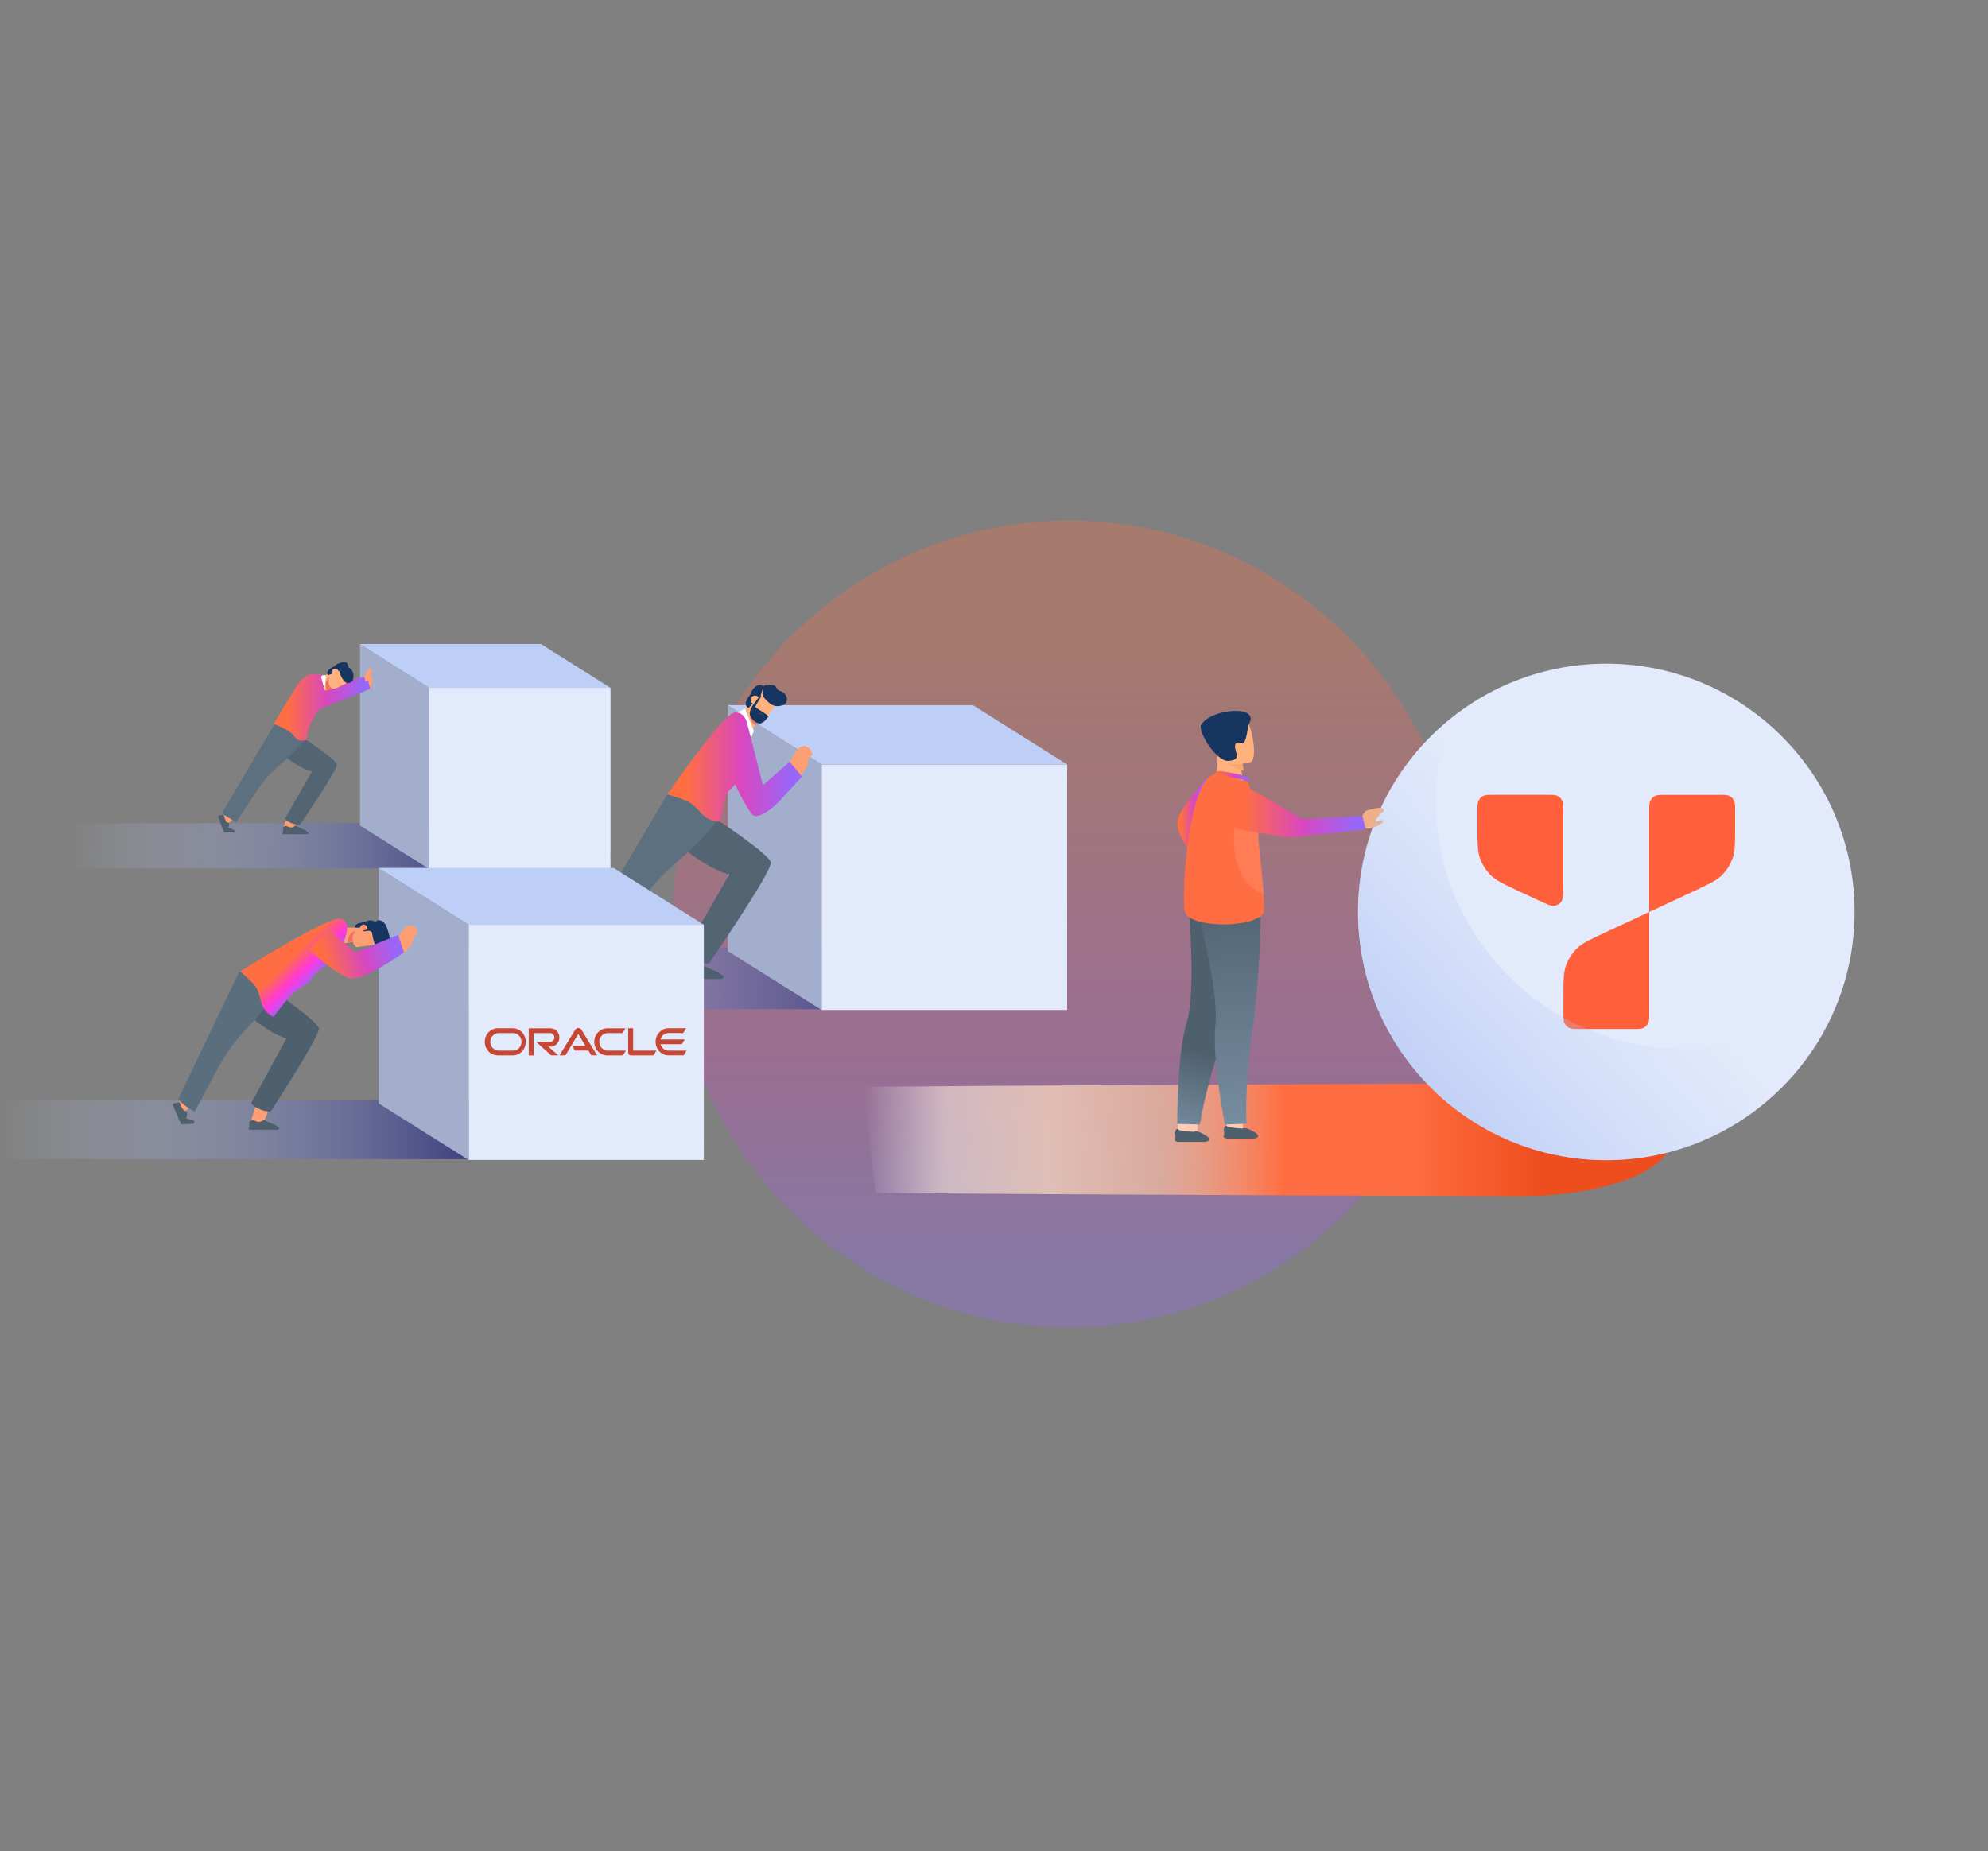 <?xml version="1.0" encoding="utf-8"?>
<!-- Generator: Adobe Illustrator 27.4.0, SVG Export Plug-In . SVG Version: 6.00 Build 0)  -->
<svg  width="611" height="569" version="1.1" id="Layer_1" xmlns="http://www.w3.org/2000/svg" xmlns:xlink="http://www.w3.org/1999/xlink" x="0px" y="0px"
	 viewBox="0 0 611 569" style="enable-background:new 0 0 611 569;" xml:space="preserve">
<rect x="0" y="0" width="611" height="569" fill="#808080" stroke="none"/>
<style type="text/css">
	.st0{fill:url(#SVGID_1_);fill-opacity:0.3;}
	.st1{fill:url(#SVGID_00000005966121286230991100000018108175892027578756_);}
	.st2{fill:#E2EAFB;}
	.st3{fill:#BDCEF7;}
	.st4{fill:#A2AECC;}
	.st5{fill:#FE9F73;}
	.st6{fill:#4E5F6D;}
	.st7{fill:#FFB27D;}
	.st8{fill:#163560;}
	.st9{fill:#F07162;}
	.st10{fill:#FFFFFF;}
	.st11{fill:#536573;}
	.st12{fill:#5D7080;}
	.st13{fill:url(#SVGID_00000177465054976546085160000009081038914091155097_);}
	.st14{fill:url(#SVGID_00000166660311030082316450000015091842237405180039_);}
	.st15{fill:url(#SVGID_00000132051855838798659380000012924499898491084204_);}
	.st16{fill:url(#SVGID_00000183928427802626711590000000900414580678788286_);}
	.st17{fill:none;}
	.st18{fill:url(#SVGID_00000153670607989282787830000010608821791114719933_);}
	.st19{fill:#FFCBB4;}
	.st20{fill:#F0AF86;}
	.st21{fill:url(#SVGID_00000082335523825591309410000001893775476109542563_);}
	.st22{fill:url(#SVGID_00000167378301799853366270000007188217240071421824_);}
	.st23{fill:url(#SVGID_00000024002648000001603450000006024837389927954872_);}
	.st24{fill:url(#SVGID_00000116201308447152568720000002653697567764095362_);}
	.st25{fill:#FF6E42;}
	.st26{opacity:0.1;fill:#FFFFFF;enable-background:new    ;}
	.st27{fill:url(#SVGID_00000076595386618834644120000011781794402892584073_);}
	.st28{fill:#FCA56B;}
	.st29{fill:url(#SVGID_00000118358158396037743240000008634905792122085273_);}
	.st30{fill:#1D1D1B;}
	.st31{fill:#5B6E7E;}
	.st32{fill:url(#SVGID_00000176002594596241898690000002850954023093651081_);}
	.st33{fill:url(#SVGID_00000147188673306571504440000016005579285532724872_);}
	.st34{fill:#C74634;}
	.st35{clip-path:url(#SVGID_00000031170666984953994370000000831319517611865989_);}
	.st36{clip-path:url(#SVGID_00000155131316842393980450000000788672792772868746_);fill:#FF5F3B;}
	.st37{fill:url(#SVGID_00000041258931669121550780000017434473031955576459_);}
</style>
<g>
	
		<linearGradient id="SVGID_1_" gradientUnits="userSpaceOnUse" x1="328.599" y1="410" x2="328.599" y2="161.969" gradientTransform="matrix(1 0 0 -1 0 570)">
		<stop  offset="0.141" style="stop-color:#FF6E42"/>
		<stop  offset="0.562" style="stop-color:#E04FA6"/>
		<stop  offset="0.67" style="stop-color:#D847C0"/>
		<stop  offset="0.927" style="stop-color:#9867F9"/>
	</linearGradient>
	<path class="st0" d="M206.69,284.02c0,68.49,54.58,124.02,121.91,124.02s121.91-55.52,121.91-124.02S395.93,160,328.6,160
		S206.69,215.52,206.69,284.02z"/>
</g>
<linearGradient id="SVGID_00000111907190717133811900000006694100343187193014_" gradientUnits="userSpaceOnUse" x1="275" y1="269.304" x2="115.5" y2="269.304" gradientTransform="matrix(1 0 0 -1 0 570)">
	<stop  offset="0" style="stop-color:#3A3B7C"/>
	<stop  offset="1" style="stop-color:#CBDBFF;stop-opacity:0"/>
</linearGradient>
<path style="fill:url(#SVGID_00000111907190717133811900000006694100343187193014_);" d="M323.85,310.21H103.28
	c-0.44-6.07-0.81-12.34-1.08-18.8c38.75-0.03,97.23-0.05,103.83-0.07c51.19,0,63.13-0.77,82.32,1.01
	c19.18,1.78,33.62,5.46,38.15,9.93C329.62,305.38,327.41,308.17,323.85,310.21L323.85,310.21z"/>
<path class="st2" d="M252.52,310.45h75.46v-75.46h-75.46V310.45z"/>
<path class="st3" d="M252.52,234.99h75.46l-28.95-18.23h-75.46L252.52,234.99z"/>
<path class="st4" d="M223.69,292.34l28.84,18.12v-75.46l-28.84-18.12V292.34z"/>
<path class="st2" d="M314.03,242.39l-0.25,0.21l6.15,7.17l0.24-0.21L314.03,242.39z"/>
<path class="st2" d="M314.03,247.7l-0.25,0.21l6.15,7.18l0.24-0.21L314.03,247.7z"/>
<path class="st5" d="M245.58,239c0.76-0.87,2-2.48,2.33-3.18c0.03-0.07,0.05-0.12,0.07-0.17c0,0,0,0,0-0.01
	c0-0.01,0.01-0.03,0.01-0.04c0.04-0.22,0.1-0.46,0.2-0.71c0.18-0.82,0.25-1.69,0.37-1.94c0.1-0.23,0.55-0.49,0.84-0.65
	c0.24-0.13,0.38-0.41,0.3-0.68c-0.04-0.15-0.16-0.3-0.4-0.36c0,0,0.21-0.75-0.47-0.84c0,0,0.25-0.82-0.84-0.69
	c0,0-0.08-0.47-0.59-0.48c-0.52-0.02-1.63,0.45-1.79,0.59c-0.16,0.14-1.85,2.45-1.85,2.45s-1.52,3.18-1.64,3.33L245.58,239
	L245.58,239z"/>
<path class="st5" d="M181.77,295.05l3.79-4.1c0,0-3.45-1.02-3.59-0.99c-0.14,0.03-3.09,1.02-3.09,1.02s-0.81,1.44-0.77,2.02
	c0.03,0.58,0.34,1.95,0.96,2.33c0.61,0.38,0.72,0.65,1.26,0.44C180.88,295.57,181.77,295.05,181.77,295.05L181.77,295.05z"/>
<path class="st5" d="M214.25,299.28l-4.96,0.02l-0.01-1.38l1.95-5.13l5.76,0.65L214.25,299.28z"/>
<path class="st6" d="M209.24,299.69h5.41l2.19-2.39l4.01,2.39h0.86c0.3,0,0.57,0.2,0.63,0.49c0.07,0.39-0.23,0.74-0.6,0.74h-12.57
	c-0.09,0-0.17-0.08-0.17-0.17v-0.82C208.99,299.8,209.1,299.69,209.24,299.69L209.24,299.69z"/>
<path class="st6" d="M209.28,299.7v-2.22c0,0,0.91-1.23,2.3-0.6c0,0,2.1,1.49,3.95-0.31l4.59,2.04c0,0,1.26,0.42,1.6,1.1H209.28
	L209.28,299.7z"/>
<path class="st7" d="M238.63,216.48l-3.2,4.25c0,0-1.02,1.48-2.42,0.71l-1.21,2.09c-0.45,0.78-1.39,1.14-2.24,0.84
	c-0.41-0.15-0.87-0.37-1.32-0.71c-1.43-1.08-1.4-2.74-1.12-3.37c0.29-0.63,2.58-2.93,2.58-2.93l0.91-1.3l3.85-4.78L238.63,216.48
	L238.63,216.48z"/>
<path class="st8" d="M234.46,211.65l-0.07,2.17c0,0,2.15,3.46,4.75,3.24c2.61-0.23,2.63-1.26,2.7-2.3c0.04-0.51-0.51-2.02-2.27-2.43
	c-0.96-0.22-0.77-1.57-1.97-1.73c-1.2-0.15-2.81-0.07-2.95,0.34C234.53,211.36,234.46,211.65,234.46,211.65z"/>
<path class="st8" d="M234.97,211.1c0,0-1.33-1.11-2.72-0.07c-1.39,1.04-1.39,2.13-1.68,2.53c-0.29,0.41-2.57,2.88-0.54,4.09
	l3.83-4.03l0.67-2.25L234.97,211.1z"/>
<path class="st7" d="M233.15,215.96c-0.45,0.6-1.29,0.71-1.89,0.27c-0.6-0.45-0.71-1.29-0.27-1.89c0.45-0.59,1.29-0.71,1.89-0.27
	C233.48,214.53,233.6,215.37,233.15,215.96z"/>
<path class="st9" d="M231.02,218.02c0,0-1.73,2.47,1.1,4.96l0.89-1.54C233.01,221.44,230.77,220.37,231.02,218.02z"/>
<path class="st8" d="M236.14,220.21c0,0-1.78,3.17-3.76,1.84c-2.84-1.91-1.93-3.67-1.13-5.07l1.96-2.66l0.66-0.7
	c0.03,0.36-0.06,0.73-0.25,1.04c-0.42,0.68-1.56,2.48-1.46,2.68C232.3,217.61,235.93,219.61,236.14,220.21L236.14,220.21z"/>
<path class="st10" d="M226.49,219.07l3.92,8.95l1.28-3.34l-2.68-6.85L226.49,219.07z"/>
<path class="st11" d="M208.29,259.36c0,0,8.64,7.54,15.82,9.46l-13.9,24.22c0,0,2.9,3.1,7.71,3.1c0,0,19.01-27.7,19.01-30.94
	c0-2.32-16.43-13.17-16.43-13.17l-12.21,3.53L208.29,259.36L208.29,259.36z"/>
<path class="st12" d="M177.96,290.03l27.14-45.87l8.03-0.5l7.37,8.38c0,0-3.12,4.48-8.14,9.09c-5.02,4.61-10.86,8.75-17.03,18.25
	c-6.17,9.5-9.97,15.06-9.97,15.06S180.94,292.68,177.96,290.03L177.96,290.03z"/>
<linearGradient id="SVGID_00000081617755990178653980000000066602212451026317_" gradientUnits="userSpaceOnUse" x1="205.096" y1="334.216" x2="246.485" y2="334.216" gradientTransform="matrix(1 0 0 -1 0 570)">
	<stop  offset="0.141" style="stop-color:#FF6E42"/>
	<stop  offset="0.557" style="stop-color:#D847C0"/>
	<stop  offset="0.927" style="stop-color:#9867F9"/>
</linearGradient>
<path style="fill:url(#SVGID_00000081617755990178653980000000066602212451026317_);" d="M221.26,252.6c0,0,1.31-7.83,2.46-9.18
	c1.15-1.36,2.24-2.26,2.24-2.26c1.7,3.74,4.69,9.04,5.6,9.52c1.56,0.81,5.43-1.56,8.48-4.95c3.05-3.39,6.45-6.99,6.45-6.99
	l-3.8-4.61l-5.36,4.74l-2.85,2.52c0,0-3.94-15.81-4.95-19.34c-1.02-3.53-3.73-3.05-3.73-3.05c-3.93,0.68-20.69,25.17-20.69,25.17
	s4.36,1.31,5.84,1.97C215.21,248.03,215.51,252.35,221.26,252.6L221.26,252.6z"/>
<path class="st6" d="M184.19,300.02h-5.14l-3-7.92c-0.15-0.4,0.11-0.83,0.53-0.88l2.35-0.28c0,0,0.25,3.34,2.84,4.1l-0.44,2.64
	c1.24,0.47,1.55,0.38,2.85,1.07C184.91,299.15,184.19,300.03,184.19,300.02L184.19,300.02z"/>
<path class="st5" d="M179.77,293.34l0.12,0.68c0,0,0.2,0.46,0.42,0.6l0.3,0.17l0.55,0.19l0.52,0.07l0.02-0.27L179.77,293.34
	L179.77,293.34z"/>
<path class="st9" d="M234.52,219.77c-0.01,0-0.02-0.01-0.03-0.01c-0.24-0.32-1.42-0.53-1.43-0.53c-0.02,0-0.04-0.02-0.03-0.04
	s0.02-0.04,0.04-0.03c0.05,0.01,1.21,0.21,1.48,0.56c0.01,0.02,0.01,0.04-0.01,0.06C234.54,219.76,234.53,219.77,234.52,219.77
	L234.52,219.77z"/>
<linearGradient id="SVGID_00000087390404727723912720000014831016607379245491_" gradientUnits="userSpaceOnUse" x1="146.964" y1="308.51" x2="21.464" y2="311.51" gradientTransform="matrix(1 0 0 -1 0 570)">
	<stop  offset="0" style="stop-color:#3A3B7C"/>
	<stop  offset="1" style="stop-color:#CBDBFF;stop-opacity:0"/>
</linearGradient>
<path style="fill:url(#SVGID_00000087390404727723912720000014831016607379245491_);" d="M184.58,266.95H21.75
	c-0.33-4.48-0.6-9.11-0.8-13.88c28.61-0.02,71.77-0.04,76.65-0.05c37.79,0,46.6-0.57,60.77,0.74c14.16,1.31,24.82,4.03,28.16,7.33
	C188.84,263.38,187.2,265.44,184.58,266.95L184.58,266.95z"/>
<path class="st2" d="M131.93,267.13h55.71v-55.71h-55.71V267.13z"/>
<path class="st3" d="M131.92,211.42h55.71l-21.37-13.46h-55.71L131.92,211.42z"/>
<path class="st4" d="M110.64,253.75l21.29,13.38v-55.71l-21.29-13.38V253.75z"/>
<path class="st2" d="M177.33,216.88l-0.18,0.15l4.54,5.3l0.18-0.15L177.33,216.88z"/>
<path class="st2" d="M177.33,220.8l-0.18,0.15l4.54,5.3l0.18-0.16L177.33,220.8z"/>
<path class="st5" d="M112.43,209.53c0.39,0.24,0.85-0.75,1.01-1.04c0.02-0.03,0.03-0.05,0.04-0.07l0,0c0-0.01,0-0.01,0.01-0.02
	c0.03-0.1,0.08-0.2,0.13-0.3c0.14-0.36,0.25-0.74,0.3-0.85c0.05-0.1,0.21-0.19,0.31-0.24c0.08-0.04,0.15-0.16,0.16-0.28
	c0-0.07-0.01-0.14-0.08-0.19c0,0,0.14-0.32-0.05-0.41c0,0,0.15-0.35-0.17-0.37c0,0,0.03-0.22-0.12-0.26
	c-0.15-0.04-0.51,0.1-0.57,0.15c-0.06,0.05-0.78,0.98-0.78,0.98s-0.76,1.33-0.81,1.39l-1.71,0.56L112.43,209.53z"/>
<linearGradient id="SVGID_00000176003040700995065390000010451519333924571537_" gradientUnits="userSpaceOnUse" x1="98.623" y1="358.87" x2="112.166" y2="358.87" gradientTransform="matrix(1 0 0 -1 0 570)">
	<stop  offset="0.141" style="stop-color:#FF6E42"/>
	<stop  offset="0.557" style="stop-color:#D847C0"/>
	<stop  offset="0.927" style="stop-color:#9867F9"/>
</linearGradient>
<path style="fill:url(#SVGID_00000176003040700995065390000010451519333924571537_);" d="M111.89,207.97
	c-3.58,1.05-11.24,3.41-13.26,4.42v1.89c4.21-1.26,12.76-3.92,13.26-4.42C112.39,209.36,112.1,208.39,111.89,207.97z"/>
<path class="st5" d="M113.78,211.76c0.45,0.08,0.5-1.01,0.55-1.35c0-0.03,0.01-0.06,0.01-0.08l0,0c0-0.01,0-0.01,0-0.02
	c-0.01-0.1,0-0.21,0-0.33c-0.01-0.38-0.05-0.78-0.04-0.9c0.01-0.11,0.12-0.25,0.2-0.34c0.06-0.07,0.08-0.21,0.04-0.32
	c-0.03-0.07-0.07-0.13-0.14-0.15c0,0,0.01-0.35-0.2-0.36c0,0,0.01-0.38-0.3-0.27c0,0-0.06-0.21-0.21-0.19
	c-0.15,0.02-0.44,0.28-0.48,0.35c-0.04,0.07-0.36,1.2-0.36,1.2s-0.21,1.52-0.23,1.6l-1.37,1.16H113.78z"/>
<path class="st5" d="M70.49,252.91l2.27-2.46c0,0-2.07-0.61-2.15-0.59c-0.08,0.02-1.85,0.61-1.85,0.61s-0.48,0.86-0.46,1.21
	c0.02,0.35,0.2,1.17,0.57,1.39c0.37,0.23,0.43,0.39,0.76,0.27C69.96,253.22,70.49,252.91,70.49,252.91L70.49,252.91z"/>
<path class="st5" d="M89.95,255.44l-2.97,0.01l-0.01-0.83l1.17-3.07l3.45,0.39L89.95,255.44z"/>
<path class="st6" d="M86.94,255.69h3.24l1.31-1.43l2.4,1.43h0.52c0.18,0,0.34,0.12,0.38,0.3c0.04,0.24-0.13,0.44-0.36,0.44H86.9
	c-0.05,0-0.1-0.05-0.1-0.1v-0.49C86.8,255.75,86.86,255.69,86.94,255.69L86.94,255.69z"/>
<path class="st6" d="M86.97,255.69v-1.33c0,0,0.55-0.73,1.38-0.36c0,0,1.26,0.89,2.36-0.19l2.75,1.22c0,0,0.75,0.25,0.96,0.66H86.97
	L86.97,255.69z"/>
<path class="st7" d="M107.06,209.68l-3.63,1.81c0,0-1.2,0.66-1.89-0.34l-1.54,1.02c-0.57,0.38-1.34,0.3-1.81-0.19
	c-0.23-0.24-0.47-0.55-0.66-0.94c-0.61-1.23-0.02-2.35,0.39-2.68c0.41-0.33,2.76-1.12,2.76-1.12l1.06-0.58l4.26-1.94L107.06,209.68
	L107.06,209.68z"/>
<path class="st8" d="M104.47,204.59l-0.12,2.11c0,0,1.12,3.41,2.64,3.26c1.53-0.16,1.58-1.16,1.66-2.17
	c0.04-0.5-0.22-1.98-1.23-2.41c-0.55-0.24-0.39-1.55-1.08-1.72c-0.69-0.18-1.63-0.13-1.73,0.27
	C104.52,204.32,104.47,204.59,104.47,204.59z"/>
<path class="st8" d="M106.4,204.75c0,0-0.53-1.21-1.83-0.97c-1.3,0.24-1.68,0.98-2.01,1.16c-0.33,0.18-2.73,1.09-1.76,2.61
	l3.99-1.45l1.23-1.31L106.4,204.75z"/>
<path class="st7" d="M103.5,207.46c-0.51,0.25-1.13,0.05-1.38-0.46c-0.25-0.51-0.05-1.13,0.46-1.38c0.51-0.25,1.13-0.05,1.38,0.46
	C104.21,206.59,104.01,207.2,103.5,207.46z"/>
<path class="st9" d="M101.34,208.13c0,0-2.02,1.1-0.94,3.76l1.13-0.75C101.53,211.15,100.37,209.65,101.34,208.13z"/>
<path class="st10" d="M98.49,207.59l-0.29,5.85l1.58-1.45l0.4-4.39L98.49,207.59z"/>
<path class="st11" d="M86.38,231.53c0,0,5.17,4.52,9.48,5.66l-8.32,14.51c0,0,1.73,1.86,4.62,1.86c0,0,11.38-16.59,11.39-18.53
	c0-1.39-9.84-7.89-9.84-7.89l-7.32,2.11L86.38,231.53L86.38,231.53z"/>
<path class="st12" d="M68.21,249.9l16.26-27.47l4.81-0.3l4.42,5.02c0,0-1.87,2.68-4.88,5.45c-3.01,2.76-6.5,5.24-10.2,10.93
	c-3.7,5.69-5.97,9.02-5.97,9.02S70,251.49,68.21,249.9L68.21,249.9z"/>
<path class="st6" d="M71.94,255.89h-3.08l-1.8-4.74c-0.09-0.24,0.07-0.5,0.32-0.53l1.41-0.17c0,0,0.15,2,1.7,2.46l-0.26,1.58
	c0.74,0.28,0.93,0.23,1.71,0.64C72.38,255.36,71.94,255.89,71.94,255.89L71.94,255.89z"/>
<path class="st5" d="M69.3,251.88l0.07,0.41c0,0,0.12,0.28,0.25,0.36l0.18,0.1l0.33,0.11l0.31,0.04l0.01-0.16L69.3,251.88
	L69.3,251.88z"/>
<linearGradient id="SVGID_00000098901862224211179290000001704160447602344107_" gradientUnits="userSpaceOnUse" x1="84.096" y1="352.582" x2="113.781" y2="352.582" gradientTransform="matrix(1 0 0 -1 0 570)">
	<stop  offset="0.141" style="stop-color:#FF6E42"/>
	<stop  offset="0.557" style="stop-color:#D847C0"/>
	<stop  offset="0.927" style="stop-color:#9867F9"/>
</linearGradient>
<path style="fill:url(#SVGID_00000098901862224211179290000001704160447602344107_);" d="M90.41,226.29
	c1.26,1.9,2.53,1.26,3.79,1.26c0-0.84,0.25-3.03,1.26-5.05c1.01-2.02,2.11-3.79,2.53-4.42l15.79-6.32l-0.63-2.53l-13.26,3.16
	l-1.26-4.42c0.42,0.21,0.63-1.26-1.26-0.63c-2.53-0.63-4.42,1.26-5.05,1.9c-0.51,0.51-5.68,9.05-8.21,13.26
	C85.78,223.13,89.4,224.77,90.41,226.29z"/>
<rect x="268.84" y="255" class="st17" width="42.34" height="43.07"/>
<linearGradient id="SVGID_00000052800470922123871860000005703018335819427739_" gradientUnits="userSpaceOnUse" x1="513.516" y1="219.694" x2="265.441" y2="219.694" gradientTransform="matrix(1 0 0 -1 0 570)">
	<stop  offset="0" style="stop-color:#FF6E42"/>
	<stop  offset="1.000000e-04" style="stop-color:#EE4E1E"/>
	<stop  offset="0.16" style="stop-color:#EE4E1E"/>
	<stop  offset="0.33" style="stop-color:#FF6E42"/>
	<stop  offset="0.48" style="stop-color:#FF6E42"/>
	<stop  offset="0.63" style="stop-color:#FFC6A0;stop-opacity:0.66"/>
	<stop  offset="0.77" style="stop-color:#FFDDC0;stop-opacity:0.71"/>
	<stop  offset="0.9" style="stop-color:#FFEEE1;stop-opacity:0.56"/>
	<stop  offset="1" style="stop-color:#FFFFFF;stop-opacity:0"/>
</linearGradient>
<path style="fill:url(#SVGID_00000052800470922123871860000005703018335819427739_);" d="M467.54,367.67
	c-5.36,0-137.01-0.35-198.44-0.99c-1.2-9.36-2.46-20.3-3.66-32.62c44.42-0.43,131.42-0.74,162.8-0.92c37.45,0,44.34-0.92,57.54,1.24
	c13.41,2.19,23.5,6.73,26.67,12.23C518.7,357.5,496.67,367.67,467.54,367.67L467.54,367.67z"/>
<path class="st2" d="M493.69,356.62c42.15,0,76.31-34.17,76.31-76.31c0-42.15-34.17-76.31-76.31-76.31
	c-42.14,0-76.31,34.17-76.31,76.31C417.38,322.46,451.54,356.62,493.69,356.62z"/>
<rect x="362" y="343" class="st19" width="6" height="5"/>
<rect x="377" y="343" class="st19" width="5" height="5"/>
<path class="st20" d="M419.35,254.59c0,0,1.42,0.17,2.52-0.12c1.1-0.29,3.12-1.38,3.18-1.86c0.06-0.48-0.4-0.64-0.94-0.52
	c-0.54,0.12-1.83,0.71-1.83,0.71s1.72-2.33,1.87-2.53c0.15-0.2,1.3-1,1.3-1s-0.2-0.96-1.32-0.96c-1.12,0-3.7,0.63-4.27,0.9
	c-0.57,0.26-1.29,1.83-1.29,1.83l-1.22,0.68L419.35,254.59z"/>
<linearGradient id="SVGID_00000135692558168913823510000016083780552973265833_" gradientUnits="userSpaceOnUse" x1="364.336" y1="248.509" x2="356.891" y2="223.522" gradientTransform="matrix(1 0 0 -1 0 570)">
	<stop  offset="0" style="stop-color:#4E5F6D"/>
	<stop  offset="1" style="stop-color:#768DA0"/>
</linearGradient>
<path style="fill:url(#SVGID_00000135692558168913823510000016083780552973265833_);" d="M384.39,287.2c0,0-1.73,10.99-8.21,30.5
	s-7.35,27.96-7.35,27.96l-7-0.18c0,0-0.11-21.31,2.89-31.12c2.99-9.81,0.57-35.35,0.57-35.35L384.39,287.2z"/>
<linearGradient id="SVGID_00000090991000244054432630000004089579619214526635_" gradientUnits="userSpaceOnUse" x1="376.776" y1="301.228" x2="383.62" y2="224.865" gradientTransform="matrix(1 0 0 -1 0 570)">
	<stop  offset="0" style="stop-color:#4E5F6D"/>
	<stop  offset="1" style="stop-color:#768DA0"/>
</linearGradient>
<path style="fill:url(#SVGID_00000090991000244054432630000004089579619214526635_);" d="M387.46,279.01c0,0,0.27,16.7-2.49,37.2
	c-2.76,20.51-1.79,29.2-1.79,29.2l-6.71,0.25c0,0-4.05-20.5-2.92-30.76c1.13-10.26-5.56-35.2-5.56-35.2L387.46,279.01z"/>
<path class="st7" d="M373.11,239.55l3.78,2.55l5.45-1.07c-0.08-0.46-0.44-2.34-0.77-4.04c-0.02-0.1-0.04-0.2-0.06-0.3
	c-0.28-1.45-0.53-2.7-0.53-2.7l-5.09-2.31l-1.89-0.86c0,0.03,0.15,1.61,0.17,1.84C374.52,236.76,373.11,239.55,373.11,239.55z"/>
<path class="st7" d="M385.64,268.42c0,0-0.43,0.72,0.48,1.21c0.92,0.49,1.51,1.27,1.3,1.85c-0.21,0.58-2.21,1.52-2.9,1.37
	s-2.11-0.91-1.96-1.21c0.15-0.3-0.96-2.66,0.73-3.57C384.99,267.15,385.64,268.42,385.64,268.42z"/>
<linearGradient id="SVGID_00000001623626042717410030000006166963795340008873_" gradientUnits="userSpaceOnUse" x1="361.834" y1="319.191" x2="371.063" y2="319.191" gradientTransform="matrix(1 0 0 -1 0 570)">
	<stop  offset="0.141" style="stop-color:#FF6E42"/>
	<stop  offset="0.557" style="stop-color:#D847C0"/>
	<stop  offset="0.927" style="stop-color:#9867F9"/>
</linearGradient>
<path style="fill:url(#SVGID_00000001623626042717410030000006166963795340008873_);" d="M371.06,239.02c0,0-8.75,9.52-9.2,13.47
	c-0.45,3.95,4.54,10.12,4.54,10.12L371.06,239.02z"/>
<linearGradient id="SVGID_00000079476638323232886600000014435243451607790260_" gradientUnits="userSpaceOnUse" x1="373.113" y1="331.496" x2="384.393" y2="331.496" gradientTransform="matrix(1 0 0 -1 0 570)">
	<stop  offset="0.141" style="stop-color:#FF6E42"/>
	<stop  offset="0.557" style="stop-color:#D847C0"/>
	<stop  offset="0.927" style="stop-color:#9867F9"/>
</linearGradient>
<path style="fill:url(#SVGID_00000079476638323232886600000014435243451607790260_);" d="M382.05,238.3
	c-0.11-0.03-7.01-1.5-7.75-1.32c-0.75,0.18-1.19,1.23-1.19,1.23l11.28,1.83C384.39,240.04,383.49,238.74,382.05,238.3z"/>
<path class="st25" d="M364.16,280.17c1.1,4.83,19.21,5.37,23.87,0.97c0.53-0.5,0.55-2.83,0.34-5.97c-0.4-6.13-1.68-15.36-1.74-20.07
	c-0.05-2.26-0.32-4.51-0.79-6.72c-0.56-2.73-1.33-5.42-2.31-8.04c0,0-8.85-2.77-10.5-2.29
	C365.06,240.35,363.06,275.33,364.16,280.17z"/>
<path class="st26" d="M388.49,274.91c-0.41-5.9-1.71-14.79-1.77-19.32c-0.05-2.17-0.32-4.34-0.8-6.47l-5.4-0.87
	C380.53,248.25,374.58,269.4,388.49,274.91z"/>
<linearGradient id="SVGID_00000010293734977329442080000016128523933153853341_" gradientUnits="userSpaceOnUse" x1="376.191" y1="320.473" x2="419.759" y2="320.473" gradientTransform="matrix(1 0 0 -1 0 570)">
	<stop  offset="0.141" style="stop-color:#FF6E42"/>
	<stop  offset="0.557" style="stop-color:#D847C0"/>
	<stop  offset="0.927" style="stop-color:#9867F9"/>
</linearGradient>
<path style="fill:url(#SVGID_00000010293734977329442080000016128523933153853341_);" d="M400.27,251.83l-17.43-10.25
	c-10.66,2.05-6.15,9.74-2.56,13.33l15.9,2.56l23.58-2.56l-1.03-4.1L400.27,251.83z"/>
<path class="st28" d="M376.32,233.68c0.96,1.51,4.54,2.81,6.03,3.29c-0.02-0.08-0.04-0.15-0.05-0.23c-0.24-1.12-0.45-2.09-0.45-2.09
	l-4.37-1.79C376.51,232.86,375.92,233.06,376.32,233.68z"/>
<path class="st7" d="M384.33,234.26c0,0-8.76,2.62-10.39-2.59s-3.86-8.38,1.66-10.27c5.52-1.89,7.23-0.21,8.22,1.4
	C384.82,224.4,386.57,233.44,384.33,234.26z"/>
<path class="st8" d="M383.61,222.9c0,0-0.53,5.82-1.79,5.57s-2.42-0.43-2.23,1.32c0.19,1.75,1.95,3.77-1.96,4.09
	c-3.91,0.32-9.55-9.23-8.49-11.04C372.23,217.61,388.07,216.52,383.61,222.9z"/>
<path class="st6" d="M367.35,347.78c-0.33,0.32-3.48-0.13-5.01-0.4c-0.67-0.96-1.11,0.13-1.25,0.8c0.14,0.54,0.33,1.69,0,2.01
	c-0.33,0.32,0.42,0.67,0.84,0.8H370c1.25,0,2-0.5,1.52-1.21C371.02,349.04,367.77,347.38,367.35,347.78z"/>
<path class="st6" d="M382.35,346.78c-0.33,0.32-3.48-0.13-5.01-0.4c-0.67-0.96-1.11,0.13-1.25,0.8c0.14,0.54,0.33,1.69,0,2.01
	c-0.33,0.32,0.42,0.67,0.84,0.8H385c1.25,0,2-0.5,1.52-1.21C386.02,348.04,382.77,346.38,382.35,346.78z"/>
<linearGradient id="SVGID_00000003095760104176485060000006924325329506352305_" gradientUnits="userSpaceOnUse" x1="147" y1="222.804" x2="-3.126388e-13" y2="222.804" gradientTransform="matrix(1 0 0 -1 0 570)">
	<stop  offset="0" style="stop-color:#3A3B7C"/>
	<stop  offset="1" style="stop-color:#CBDBFF;stop-opacity:0"/>
</linearGradient>
<path style="fill:url(#SVGID_00000003095760104176485060000006924325329506352305_);" d="M212.36,356.31H1.03
	C0.61,350.49,0.26,344.49,0,338.3c37.12-0.02,93.15-0.05,99.48-0.07c49.05,0,60.48-0.74,78.86,0.96c18.37,1.7,32.21,5.23,36.55,9.52
	C217.89,351.68,215.77,354.36,212.36,356.31L212.36,356.31z"/>
<path class="st2" d="M144.02,356.55h72.3v-72.3h-72.3V356.55z"/>
<path class="st3" d="M144.02,284.25h72.3l-27.73-17.46h-72.3L144.02,284.25z"/>
<path class="st4" d="M116.39,339.19l27.63,17.36v-72.3l-27.63-17.36V339.19z"/>
<path class="st2" d="M202.95,291.33l-0.23,0.2l5.9,6.87l0.23-0.2L202.95,291.33z"/>
<path class="st2" d="M202.95,296.42l-0.23,0.2l5.9,6.87l0.23-0.2L202.95,296.42z"/>
<path class="st5" d="M116.51,288.33c0.39-1.72-0.61-3.52-0.61-3.52s-1.08-0.57-1.2-0.62c-0.12-0.05,0.35,0.72,0.35,0.72l-1.65,5.35
	l1-0.1C115.43,290.06,116.28,289.33,116.51,288.33L116.51,288.33z"/>
<path class="st5" d="M110.39,284.95l-1.32,0.18c0,0-2.75-0.1-3.3,0.08c-0.55,0.18-1.6,1.11-1.43,2.61c0.05,0.47,0.18,0.88,0.33,1.22
	c0.31,0.69-1.26,1.4-0.52,1.23l4.32-0.78c0.33,1.29,1.08,1.66,1.08,1.66l5.57-0.74l0.45-5.81L110.39,284.95z"/>
<path class="st8" d="M115.97,284.81c0,0-0.1-1.6-1.54-1.86c-1.44-0.26-2.11,0.5-2.52,0.55c-0.42,0.06-3.26,0.06-2.83,2l4.7,0.06
	l1.77-0.87L115.97,284.81z"/>
<path class="st5" d="M112.92,285.22c-0.07-0.62-0.63-1.07-1.25-1.01c-0.62,0.06-1.08,0.62-1.01,1.24c0.07,0.62,0.63,1.08,1.25,1.01
	C112.54,286.4,112.99,285.84,112.92,285.22z"/>
<path class="st9" d="M112.28,285.33c0.11-0.26-0.02-0.54-0.02-0.55c-0.01-0.02-0.03-0.02-0.04-0.02c-0.02,0.01-0.02,0.03-0.02,0.04
	c0,0,0.12,0.27,0.02,0.5c-0.05,0.11-0.13,0.19-0.25,0.26c0.06-0.12,0.14-0.36-0.04-0.59c-0.12-0.16-0.33-0.21-0.54-0.12
	c-0.17,0.07-0.33,0.24-0.31,0.48v0.01c0,0.02,0.02,0.03,0.04,0.03c0.02,0,0.03-0.02,0.03-0.03c0,0,0,0,0-0.01
	c-0.02-0.22,0.13-0.36,0.27-0.41c0.13-0.05,0.33-0.06,0.46,0.11c0.23,0.3,0,0.59-0.01,0.6l-0.07,0.09l0.11-0.04
	C112.09,285.59,112.22,285.48,112.28,285.33L112.28,285.33z"/>
<path class="st9" d="M109.47,286.16c0,0-2.69,0.32-2.6,3.51l1.64-0.3C108.51,289.36,107.88,287.35,109.47,286.16z"/>
<path class="st5" d="M108.71,285.12l0.02,0.75l2.13-0.21l0-0.53L108.71,285.12z"/>
<path class="st8" d="M118.6,291.33c0,0,2.5-0.05,1.63-1.96c-0.87-1.91-1.02-5.65-3.18-6.41c-2.16-0.76-2.83,3.01-2.83,3.01
	s0.88,6.6,2.66,6.77C118.66,292.9,118.6,291.33,118.6,291.33L118.6,291.33z"/>
<path class="st8" d="M114.53,285.2c-0.03-0.05-0.63-0.96-0.6-0.84c0.03,0.12,0.07,1.08,0.07,1.08l-1.04,0.1c0,0-0.57,0.46-1.36,0.41
	c0,0-0.08,0.3,0.17,0.33c0.25,0.03,1.91-0.45,2.28,0.11C114.42,286.95,114.55,285.25,114.53,285.2L114.53,285.2z"/>
<path class="st30" d="M108.09,295.47l-4.71-10.29l0.11-0.05l4.68,10.22l12.27-0.17v0.12L108.09,295.47z"/>
<path class="st5" d="M57.48,341.12l2.84-2.92c0,0-2.59-0.73-2.69-0.71c-0.1,0.03-2.32,0.73-2.32,0.73s-0.61,1.03-0.58,1.44
	c0.03,0.41,0.26,1.39,0.72,1.65c0.46,0.27,0.54,0.46,0.95,0.32C56.81,341.49,57.48,341.12,57.48,341.12z"/>
<path class="st5" d="M80.69,345.86l-3.59,0.01l-0.01-1.19l1.41-4.4l4.17,0.56L80.69,345.86z"/>
<path class="st6" d="M75.69,311.4c0,0,6.74,6.21,12.34,7.79l-10.84,19.94c0,0,2.26,2.55,6.01,2.55c0,0,14.83-22.81,14.84-25.47
	c0-1.91-12.82-10.84-12.82-10.84l-9.53,2.9V311.4L75.69,311.4z"/>
<path class="st31" d="M54.74,337.92l18.71-39.11l5.54-0.43l5.08,7.14c0,0-2.15,3.82-5.61,7.75c-3.46,3.93-7.48,7.46-11.74,15.56
	c-4.26,8.1-6.88,12.84-6.88,12.84S56.79,340.18,54.74,337.92L54.74,337.92z"/>
<path class="st5" d="M124.25,292.88c0.73-0.71,1.93-2.04,2.27-2.63v0c0.03-0.06,0.06-0.11,0.07-0.15c0,0,0,0,0,0
	c0-0.01,0.01-0.02,0.01-0.03c0.05-0.19,0.12-0.4,0.22-0.61c0.22-0.71,0.35-1.47,0.46-1.68c0.11-0.19,0.52-0.39,0.79-0.51
	c0.22-0.1,0.36-0.34,0.31-0.57c-0.03-0.14-0.11-0.27-0.32-0.35c0,0,0.24-0.64-0.35-0.77c0,0,0.27-0.7-0.69-0.67
	c0,0-0.04-0.42-0.49-0.46c-0.45-0.05-1.46,0.28-1.61,0.39c-0.15,0.11-1.8,2.02-1.8,2.02s-1.56,2.69-1.68,2.81L124.25,292.88
	L124.25,292.88z"/>
<linearGradient id="SVGID_00000075141048490106381380000004063943824289519015_" gradientUnits="userSpaceOnUse" x1="84.585" y1="282.205" x2="97.444" y2="269.388" gradientTransform="matrix(1 0 0 -1 0 570)">
	<stop  offset="0.448" style="stop-color:#FF6E42"/>
	<stop  offset="0.755" style="stop-color:#FF38DE"/>
	<stop  offset="1" style="stop-color:#9867F9"/>
</linearGradient>
<path style="fill:url(#SVGID_00000075141048490106381380000004063943824289519015_);" d="M84.08,312.58c-5-2.37-3.14-6.58-6.01-9.97
	c-0.99-1.17-4.23-4.03-4.23-4.03s27.01-17.02,30.86-16.2c0,0,2.65,0.56,1.82,4.28c-0.32,1.46-1.18,4.19-2.11,6.97
	c-4.75,3.39-8.73,6.21-9.21,8.11c-0.45,0.19-3.85,2.77-4.39,3.05C89.11,305.64,84.08,312.58,84.08,312.58L84.08,312.58z"/>
<linearGradient id="SVGID_00000085931231502030089540000017676527299007433601_" gradientUnits="userSpaceOnUse" x1="96.02" y1="274.342" x2="122.973" y2="281.616" gradientTransform="matrix(1 0 0 -1 0 570)">
	<stop  offset="0.141" style="stop-color:#FF6E42"/>
	<stop  offset="0.557" style="stop-color:#D847C0"/>
	<stop  offset="0.927" style="stop-color:#9867F9"/>
</linearGradient>
<path style="fill:url(#SVGID_00000085931231502030089540000017676527299007433601_);" d="M101.02,285.69l8.24,7.05l13.1-5.39
	l1.8,5.39c0,0-12.24,8.76-16.41,7.98c-4.17-0.78-12.72-8.76-12.72-8.76L101.02,285.69z"/>
<path class="st6" d="M76.61,346.41h3.79l1.54-1.67l2.81,1.67h0.61c0.21,0,0.4,0.14,0.44,0.35c0.05,0.28-0.16,0.52-0.42,0.52h-8.81
	c-0.06,0-0.12-0.05-0.12-0.12v-0.57C76.44,346.49,76.52,346.41,76.61,346.41L76.61,346.41z"/>
<path class="st6" d="M76.64,346.42v-1.55c0,0,0.64-0.86,1.61-0.42c0,0,1.47,1.04,2.76-0.22l3.22,1.43c0,0,0.88,0.29,1.12,0.77H76.64
	L76.64,346.42z"/>
<path class="st6" d="M59.49,345.42l-3.84,0.17l-2.5-5.82c-0.13-0.29,0.06-0.62,0.37-0.67l1.75-0.29c0,0,0.29,2.49,2.26,2.98
	l-0.24,1.99c0.94,0.31,1.17,0.23,2.17,0.7C60.01,344.74,59.49,345.42,59.49,345.42L59.49,345.42z"/>
<rect x="139" y="218" class="st17" width="43" height="43"/>
<path class="st34" d="M175.82,321.46h4.09l-2.16-3.64l-3.97,6.57h-1.81l4.83-7.89c0.11-0.16,0.25-0.29,0.41-0.38
	c0.16-0.09,0.34-0.14,0.53-0.14c0.18,0,0.37,0.04,0.53,0.13s0.3,0.21,0.41,0.37l4.84,7.9h-1.81l-0.85-1.47h-4.14L175.82,321.46
	 M194.6,322.93v-6.85h-1.53v7.52c0,0.11,0.02,0.21,0.06,0.3c0.04,0.1,0.1,0.18,0.17,0.26c0.07,0.08,0.16,0.14,0.26,0.18
	c0.1,0.04,0.2,0.06,0.3,0.06h6.98l0.91-1.47L194.6,322.93 M169.22,321.71c0.72,0,1.4-0.3,1.91-0.82c0.51-0.53,0.79-1.24,0.79-1.99
	s-0.28-1.46-0.79-1.99c-0.51-0.53-1.19-0.82-1.91-0.82h-6.71v8.32h1.53v-6.85h5.08c0.34,0,0.67,0.14,0.91,0.39
	c0.24,0.25,0.38,0.59,0.38,0.95c0,0.36-0.14,0.7-0.38,0.95c-0.24,0.25-0.57,0.39-0.91,0.39h-4.32l4.58,4.15h2.22l-3.07-2.69H169.22z
	 M153.09,324.4h4.63c1.04-0.03,2.03-0.48,2.75-1.26c0.73-0.78,1.13-1.82,1.13-2.9c0-1.08-0.41-2.13-1.13-2.9
	c-0.72-0.78-1.71-1.23-2.75-1.26h-4.63c-0.53-0.01-1.06,0.08-1.56,0.29c-0.5,0.2-0.95,0.51-1.33,0.89
	c-0.38,0.39-0.68,0.85-0.89,1.36c-0.21,0.51-0.31,1.06-0.31,1.62c0,0.56,0.11,1.11,0.31,1.62c0.21,0.51,0.51,0.98,0.89,1.36
	c0.38,0.39,0.83,0.69,1.33,0.89C152.03,324.32,152.56,324.41,153.09,324.4z M157.62,322.93h-4.43c-0.67-0.02-1.3-0.32-1.77-0.82
	c-0.47-0.5-0.73-1.17-0.73-1.87c0-0.7,0.26-1.37,0.73-1.87c0.47-0.5,1.1-0.8,1.77-0.82h4.43c0.35-0.01,0.69,0.05,1.01,0.18
	c0.32,0.13,0.62,0.33,0.87,0.58c0.25,0.25,0.45,0.55,0.58,0.88c0.14,0.33,0.21,0.69,0.21,1.05c0,0.36-0.07,0.72-0.21,1.05
	c-0.13,0.33-0.33,0.63-0.58,0.88c-0.25,0.25-0.54,0.45-0.87,0.58C158.31,322.89,157.96,322.95,157.62,322.93z M186.73,324.4h4.73
	l0.9-1.46h-5.52c-0.35,0.01-0.69-0.05-1.01-0.18c-0.32-0.13-0.62-0.33-0.87-0.58c-0.25-0.25-0.45-0.55-0.58-0.88
	c-0.13-0.33-0.2-0.69-0.2-1.05c0-0.36,0.07-0.72,0.2-1.05c0.13-0.33,0.33-0.63,0.58-0.88c0.25-0.25,0.54-0.45,0.87-0.58
	c0.32-0.13,0.67-0.19,1.01-0.18h4.49l0.91-1.47h-5.5c-0.53-0.01-1.06,0.08-1.56,0.29c-0.5,0.2-0.95,0.51-1.33,0.89
	c-0.38,0.39-0.68,0.85-0.89,1.36c-0.21,0.51-0.31,1.06-0.31,1.62c0,0.56,0.11,1.11,0.31,1.62c0.21,0.51,0.51,0.98,0.89,1.36
	c0.38,0.39,0.83,0.69,1.33,0.89C185.67,324.32,186.2,324.41,186.73,324.4z M205.48,322.93c-0.56,0-1.11-0.19-1.56-0.54
	c-0.45-0.35-0.77-0.85-0.93-1.42h6.55l0.9-1.47h-7.45c0.15-0.56,0.48-1.06,0.93-1.42c0.45-0.35,0.99-0.54,1.56-0.54h4.5l0.9-1.47
	h-5.5c-1.04,0.03-2.03,0.48-2.75,1.26c-0.73,0.78-1.13,1.82-1.13,2.9c0,1.08,0.41,2.13,1.13,2.9c0.72,0.78,1.71,1.23,2.75,1.26h4.73
	l0.9-1.46L205.48,322.93"/>
<g id="Yugabyte-Logomark-RGB_00000087374150914337956780000011598327520078314421_">
	<g>
		<defs>
			<rect id="SVGID_00000086681093509149873060000018418050070827069593_" x="454.09" y="244.31" width="79.19" height="72.01"/>
		</defs>
		<clipPath id="SVGID_00000106848776220952997150000005241505293483492793_">
			<use xlink:href="#SVGID_00000086681093509149873060000018418050070827069593_"  style="overflow:visible;"/>
		</clipPath>
		<g style="clip-path:url(#SVGID_00000106848776220952997150000005241505293483492793_);">
			<defs>
				<rect id="SVGID_00000159454511636934951570000002947243327419114149_" x="454.09" y="244.31" width="79.19" height="72.01"/>
			</defs>
			<clipPath id="SVGID_00000130632594028103603530000018409806844357738372_">
				<use xlink:href="#SVGID_00000159454511636934951570000002947243327419114149_"  style="overflow:visible;"/>
			</clipPath>
			<path style="clip-path:url(#SVGID_00000130632594028103603530000018409806844357738372_);fill:#FF5F3B;" d="M475.32,244.31
				c1.81,0,2.71,0,3.4,0.35c0.61,0.31,1.1,0.8,1.41,1.41c0.35,0.69,0.35,1.6,0.35,3.4v22.72c0,2.7,0,4.04-0.57,4.87
				c-0.5,0.72-1.26,1.21-2.13,1.36c-0.99,0.17-2.21-0.4-4.65-1.54l-6.36-2.97c-4.6-2.14-6.89-3.21-8.57-4.87
				c-1.49-1.46-2.62-3.24-3.32-5.21c-0.79-2.22-0.79-4.76-0.79-9.83v-4.53c0-1.81,0-2.71,0.35-3.4c0.31-0.61,0.8-1.1,1.41-1.41
				c0.69-0.35,1.6-0.35,3.4-0.35H475.32z"/>
			<path style="clip-path:url(#SVGID_00000130632594028103603530000018409806844357738372_);fill:#FF5F3B;" d="M528.12,244.31
				c1.81,0,2.71,0,3.4,0.35c0.61,0.31,1.1,0.8,1.41,1.41c0.35,0.69,0.35,1.6,0.35,3.4v4.54c0,5.07,0,7.61-0.79,9.83
				c-0.7,1.97-1.83,3.75-3.32,5.21c-1.68,1.65-3.98,2.72-8.57,4.87l-13.72,6.4v-30.83c0-1.81,0-2.71,0.35-3.4
				c0.31-0.61,0.8-1.1,1.41-1.41c0.69-0.35,1.6-0.35,3.4-0.35H528.12z"/>
			<path style="clip-path:url(#SVGID_00000130632594028103603530000018409806844357738372_);fill:#FF5F3B;" d="M506.89,280.31v30.84
				c0,1.81,0,2.71-0.35,3.4c-0.31,0.61-0.8,1.1-1.41,1.41c-0.69,0.35-1.6,0.35-3.4,0.35h-16.06c-1.81,0-2.71,0-3.4-0.35
				c-0.61-0.31-1.1-0.8-1.41-1.41c-0.35-0.69-0.35-1.6-0.35-3.4v-4.54c0-5.07,0-7.61,0.79-9.83c0.7-1.97,1.83-3.75,3.32-5.21
				c1.68-1.65,3.98-2.72,8.57-4.87L506.89,280.31z"/>
		</g>
	</g>
</g>
<linearGradient id="SVGID_00000152949626360489198350000014476875205999230624_" gradientUnits="userSpaceOnUse" x1="402.091" y1="204.813" x2="511.091" y2="305.813" gradientTransform="matrix(1 0 0 -1 0 570)">
	<stop  offset="0" style="stop-color:#A2B9F0"/>
	<stop  offset="0.839" style="stop-color:#BDCEF7;stop-opacity:0"/>
</linearGradient>
<path style="fill:url(#SVGID_00000152949626360489198350000014476875205999230624_);" d="M517.61,322.39
	c-42.14,0-76.31-34.17-76.31-76.31c0-8.72,1.47-17.11,4.17-24.91c-17.14,13.99-28.09,35.29-28.09,59.14
	c0,42.14,34.16,76.31,76.31,76.31c33.42,0,61.82-21.49,72.15-51.39C552.69,315.96,535.91,322.4,517.61,322.39L517.61,322.39z"/>
</svg>
